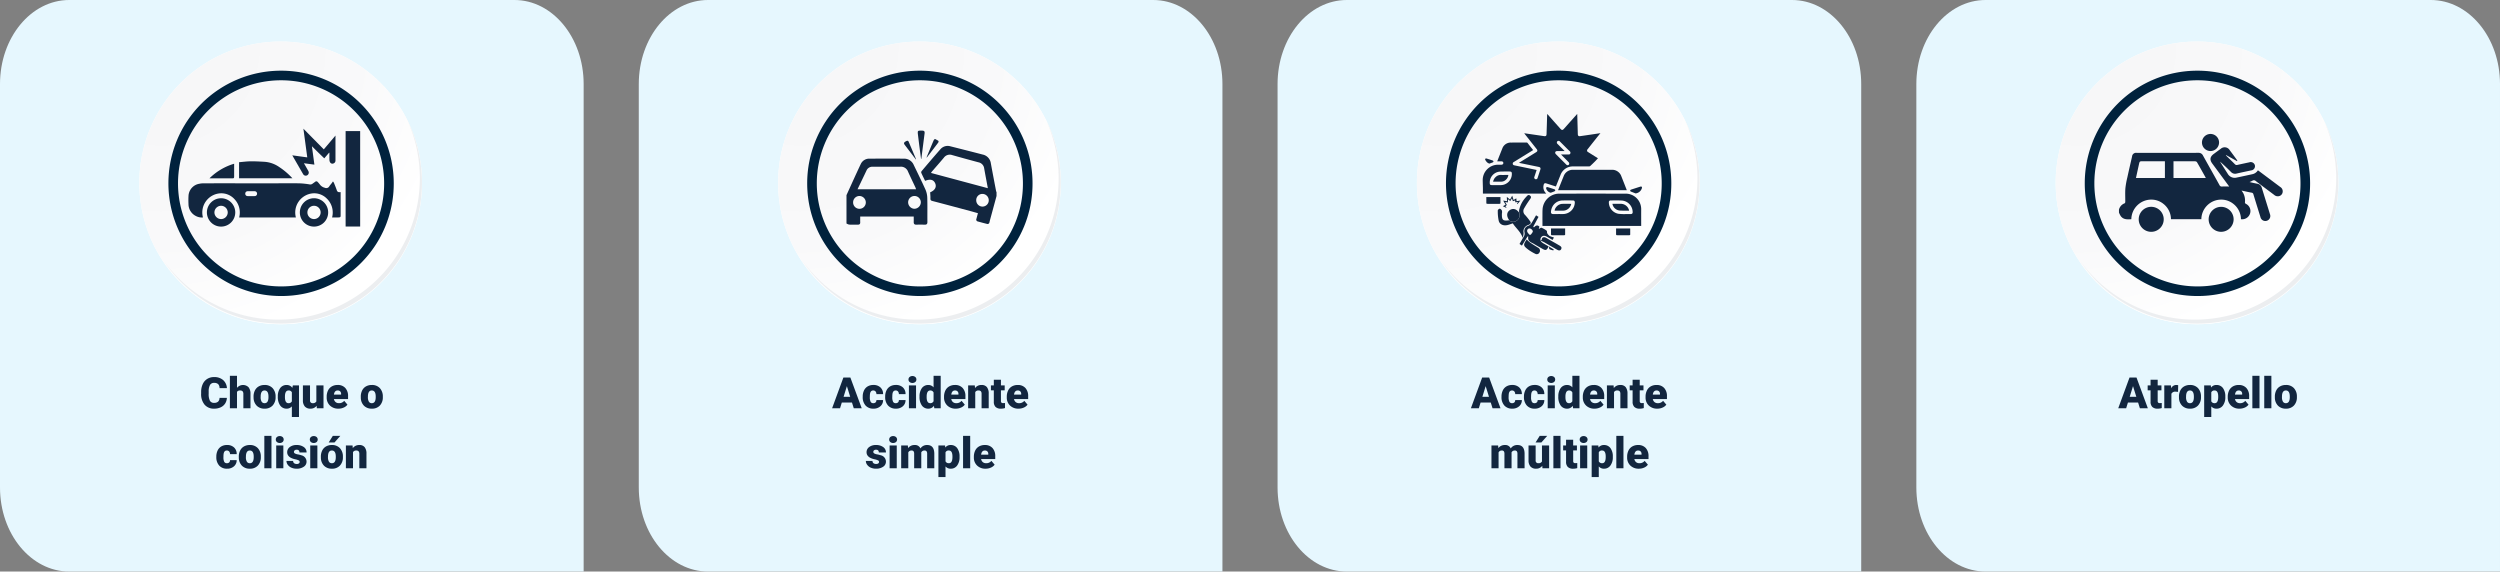 <svg xmlns="http://www.w3.org/2000/svg" xmlns:xlink="http://www.w3.org/1999/xlink" width="1041.042" height="238" viewBox="0 0 1041.042 238">
  <rect x="0" y="0" width="1041.042" height="238" fill="#808080" stroke="none"/>
  <defs>
    <radialGradient id="radial-gradient" cx="0.076" cy="0.019" r="1.465" gradientTransform="translate(0.001)" gradientUnits="objectBoundingBox">
      <stop offset="0" stop-color="#f6f6f7"/>
      <stop offset="0.477" stop-color="#f9f9fa"/>
      <stop offset="0.715" stop-color="#fff"/>
    </radialGradient>
  </defs>
  <g id="Grupo_88457" data-name="Grupo 88457" transform="translate(-270.979 -2878)">
    <g id="Grupo_77971" data-name="Grupo 77971" transform="translate(-4 -1375)">
      <path id="Trazado_139666" data-name="Trazado 139666" d="M28.835,0H214.206c15.925,0,28.835,15.67,28.835,35V238H28.835C12.91,238,0,222.33,0,203V35C0,15.67,12.91,0,28.835,0Z" transform="translate(274.979 4253)" fill="#e6f7fe"/>
      <path id="Trazado_140902" data-name="Trazado 140902" d="M36.452,12.667a4.673,4.673,0,0,1-.721,2.36,4.35,4.35,0,0,1-1.85,1.586,6.3,6.3,0,0,1-2.72.563,5.025,5.025,0,0,1-3.973-1.644,6.786,6.786,0,0,1-1.45-4.641v-.633a7.746,7.746,0,0,1,.655-3.292,4.961,4.961,0,0,1,1.885-2.18,5.26,5.26,0,0,1,2.848-.769A5.516,5.516,0,0,1,34.87,5.245a4.844,4.844,0,0,1,1.608,3.379H33.4a2.292,2.292,0,0,0-.589-1.679,2.422,2.422,0,0,0-1.687-.51,1.843,1.843,0,0,0-1.687.861,5.536,5.536,0,0,0-.562,2.751v.905a6.126,6.126,0,0,0,.514,2.927,1.882,1.882,0,0,0,1.771.879,2.369,2.369,0,0,0,1.626-.5,2.126,2.126,0,0,0,.6-1.591ZM40.67,8.51a3.251,3.251,0,0,1,4.8-.264A4.186,4.186,0,0,1,46.287,11v6H43.316V11.067a1.674,1.674,0,0,0-.308-1.112A1.322,1.322,0,0,0,41.962,9.6a1.424,1.424,0,0,0-1.292.58V17H37.708V3.5H40.67Zm6.891,3.647a5.613,5.613,0,0,1,.554-2.536,3.96,3.96,0,0,1,1.591-1.709,4.791,4.791,0,0,1,2.435-.6,4.373,4.373,0,0,1,3.366,1.323,5.076,5.076,0,0,1,1.23,3.6v.105A4.925,4.925,0,0,1,55.5,15.871a4.384,4.384,0,0,1-3.344,1.305A4.434,4.434,0,0,1,48.9,15.958a4.761,4.761,0,0,1-1.327-3.3Zm2.962.185a3.538,3.538,0,0,0,.413,1.934,1.376,1.376,0,0,0,1.222.615q1.582,0,1.617-2.435v-.3q0-2.558-1.635-2.558-1.485,0-1.608,2.206Zm7.146-.193A5.709,5.709,0,0,1,58.653,8.6a3.233,3.233,0,0,1,2.716-1.283,2.761,2.761,0,0,1,2.338,1.2l.211-1.02h2.566V20.656H63.513V16.209a2.757,2.757,0,0,1-2.162.967,3.2,3.2,0,0,1-2.685-1.305A6.027,6.027,0,0,1,57.668,12.148Zm2.962.185q0,2.558,1.477,2.558a1.43,1.43,0,0,0,1.406-.773V10.355A1.4,1.4,0,0,0,62.125,9.6q-1.38,0-1.485,2.206Zm13.192,3.639a3.054,3.054,0,0,1-2.54,1.2,3,3,0,0,1-2.369-.91,3.826,3.826,0,0,1-.8-2.615V7.49h2.962v6.179a1.065,1.065,0,0,0,1.187,1.222,1.548,1.548,0,0,0,1.45-.729V7.49h2.979V17H73.911Zm9.088,1.2a4.889,4.889,0,0,1-3.542-1.305,4.507,4.507,0,0,1-1.354-3.4v-.246a5.84,5.84,0,0,1,.541-2.575,3.955,3.955,0,0,1,1.578-1.727,4.763,4.763,0,0,1,2.461-.611,4.117,4.117,0,0,1,3.164,1.244,4.887,4.887,0,0,1,1.16,3.467v1.151H81.03a2.135,2.135,0,0,0,.694,1.257,2.066,2.066,0,0,0,1.389.457,2.662,2.662,0,0,0,2.2-.984l1.354,1.6a3.784,3.784,0,0,1-1.569,1.217A5.3,5.3,0,0,1,82.911,17.176ZM82.577,9.6q-1.3,0-1.547,1.723h2.988v-.229a1.467,1.467,0,0,0-.36-1.1A1.434,1.434,0,0,0,82.577,9.6Zm9.642,2.558a5.613,5.613,0,0,1,.554-2.536,3.96,3.96,0,0,1,1.591-1.709,4.791,4.791,0,0,1,2.435-.6,4.373,4.373,0,0,1,3.366,1.323,5.076,5.076,0,0,1,1.23,3.6v.105a4.925,4.925,0,0,1-1.235,3.529,4.384,4.384,0,0,1-3.344,1.305,4.434,4.434,0,0,1-3.261-1.217,4.761,4.761,0,0,1-1.327-3.3Zm2.962.185a3.538,3.538,0,0,0,.413,1.934,1.376,1.376,0,0,0,1.222.615q1.582,0,1.617-2.435v-.3Q98.432,9.6,96.8,9.6q-1.485,0-1.608,2.206ZM36.46,39.891a1.317,1.317,0,0,0,.967-.338,1.241,1.241,0,0,0,.334-.945h2.777a3.288,3.288,0,0,1-1.121,2.566,4.168,4.168,0,0,1-2.887,1,4.22,4.22,0,0,1-3.27-1.3,5.125,5.125,0,0,1-1.2-3.6v-.123A5.792,5.792,0,0,1,32.6,34.6a3.872,3.872,0,0,1,1.534-1.7,4.573,4.573,0,0,1,2.373-.593,4.116,4.116,0,0,1,2.944,1.028,3.647,3.647,0,0,1,1.09,2.786H37.761A1.626,1.626,0,0,0,37.4,35a1.244,1.244,0,0,0-.967-.4q-1.151,0-1.345,1.468a10.357,10.357,0,0,0-.062,1.283,4.068,4.068,0,0,0,.343,1.986A1.187,1.187,0,0,0,36.46,39.891Zm4.957-2.733a5.613,5.613,0,0,1,.554-2.536,3.96,3.96,0,0,1,1.591-1.709,4.791,4.791,0,0,1,2.435-.6,4.373,4.373,0,0,1,3.366,1.323,5.076,5.076,0,0,1,1.23,3.6v.105a4.925,4.925,0,0,1-1.235,3.529,4.384,4.384,0,0,1-3.344,1.305,4.434,4.434,0,0,1-3.261-1.217,4.761,4.761,0,0,1-1.327-3.3Zm2.962.185a3.538,3.538,0,0,0,.413,1.934,1.376,1.376,0,0,0,1.222.615q1.582,0,1.617-2.435v-.3Q47.631,34.6,46,34.6q-1.485,0-1.608,2.206ZM55.023,42H52.052V28.5h2.971Zm4.948,0H57V32.49h2.971ZM56.825,30.029a1.334,1.334,0,0,1,.457-1.043,1.934,1.934,0,0,1,2.373,0,1.42,1.42,0,0,1,0,2.087,1.934,1.934,0,0,1-2.373,0A1.334,1.334,0,0,1,56.825,30.029Zm9.949,9.3a.684.684,0,0,0-.4-.606,6.016,6.016,0,0,0-1.5-.475,6.853,6.853,0,0,1-1.828-.646,3.062,3.062,0,0,1-1.1-.971,2.319,2.319,0,0,1-.378-1.31,2.628,2.628,0,0,1,1.081-2.158,4.453,4.453,0,0,1,2.83-.848,4.934,4.934,0,0,1,3.023.853,2.666,2.666,0,0,1,1.143,2.241H66.677q0-1.143-1.2-1.143a1.194,1.194,0,0,0-.782.259.8.8,0,0,0-.316.646.737.737,0,0,0,.387.642,3.654,3.654,0,0,0,1.235.4,10.671,10.671,0,0,1,1.49.378A2.706,2.706,0,0,1,69.63,39.24a2.491,2.491,0,0,1-1.156,2.118,5.068,5.068,0,0,1-2.993.817,5.172,5.172,0,0,1-2.18-.439,3.645,3.645,0,0,1-1.494-1.2,2.707,2.707,0,0,1-.536-1.591h2.769a1.145,1.145,0,0,0,.439.962,1.808,1.808,0,0,0,1.081.3,1.422,1.422,0,0,0,.91-.246A.787.787,0,0,0,66.774,39.328ZM74.139,42H71.168V32.49h2.971ZM70.993,30.029a1.334,1.334,0,0,1,.457-1.043,1.934,1.934,0,0,1,2.373,0,1.42,1.42,0,0,1,0,2.087,1.934,1.934,0,0,1-2.373,0A1.334,1.334,0,0,1,70.993,30.029Zm4.6,7.128a5.613,5.613,0,0,1,.554-2.536,3.96,3.96,0,0,1,1.591-1.709,4.791,4.791,0,0,1,2.435-.6,4.373,4.373,0,0,1,3.366,1.323,5.076,5.076,0,0,1,1.23,3.6v.105a4.925,4.925,0,0,1-1.235,3.529,4.384,4.384,0,0,1-3.344,1.305,4.434,4.434,0,0,1-3.261-1.217,4.761,4.761,0,0,1-1.327-3.3Zm2.962.185a3.538,3.538,0,0,0,.413,1.934,1.376,1.376,0,0,0,1.222.615q1.582,0,1.617-2.435v-.3q0-2.558-1.635-2.558-1.485,0-1.608,2.206ZM80.573,28.5H83.7l-2.443,2.76-2.417,0Zm8.218,3.99.1,1.116A3.225,3.225,0,0,1,91.6,32.314a2.713,2.713,0,0,1,2.219.888,4.226,4.226,0,0,1,.76,2.672V42H91.612V36a1.6,1.6,0,0,0-.29-1.059,1.342,1.342,0,0,0-1.055-.338,1.413,1.413,0,0,0-1.292.686V42H86.013V32.49Z" transform="translate(333 4406)" fill="#12263f"/>
      <g id="Grupo_77973" data-name="Grupo 77973" transform="translate(333 4270.309)">
        <g id="Grupo_18531" data-name="Grupo 18531" transform="translate(0 0)">
          <g id="Grupo_18423" data-name="Grupo 18423" transform="translate(0 0)">
            <g id="Grupo_18421" data-name="Grupo 18421">
              <g id="Grupo_18420" data-name="Grupo 18420">
                <g id="Grupo_18419" data-name="Grupo 18419">
                  <path id="Trazado_40936" data-name="Trazado 40936" d="M312.314,2204.565a58.846,58.846,0,1,1-58.845-58.844A58.845,58.845,0,0,1,312.314,2204.565Z" transform="translate(-194.623 -2145.721)" fill="#fff"/>
                </g>
              </g>
            </g>
            <path id="Trazado_40937" data-name="Trazado 40937" d="M311.665,2203.857A58.844,58.844,0,1,0,252.82,2262.7,58.613,58.613,0,0,0,311.665,2203.857Z" transform="translate(-193.974 -2145.013)" fill="url(#radial-gradient)"/>
            <path id="Trazado_40938" data-name="Trazado 40938" d="M291.975,2198.12a44.917,44.917,0,1,0-44.917,44.917A44.75,44.75,0,0,0,291.975,2198.12Z" transform="translate(-188.034 -2139.08)" fill="none" stroke="#00223d" stroke-miterlimit="10" stroke-width="4"/>
            <g id="Grupo_18422" data-name="Grupo 18422" transform="translate(10.425 33.038)">
              <path id="Trazado_40939" data-name="Trazado 40939" d="M301.861,2164.488a58.853,58.853,0,0,1-101.316,58.6,58.666,58.666,0,0,0,101.316-58.6Z" transform="translate(-200.545 -2164.488)" fill="#eceef0"/>
            </g>
          </g>
        </g>
        <g id="fOw690" transform="translate(4400.558 -1279.002)">
          <g id="Grupo_87882" data-name="Grupo 87882" transform="translate(-4380.125 1315.28)">
            <path id="Trazado_139667" data-name="Trazado 139667" d="M-4335.368,1544.628h-23.624a8.02,8.02,0,0,0-1.946-7.612,7.394,7.394,0,0,0-5.7-2.44,7.991,7.991,0,0,0-7.424,10.063,5.323,5.323,0,0,1-3-.63,5.544,5.544,0,0,1-3.026-4.987,31.878,31.878,0,0,1,.025-3.628,5.39,5.39,0,0,1,4.493-4.788,8.164,8.164,0,0,1,1.67-.182c4.908-.014,9.816-.009,14.724-.009l16.46,0c3.042,0,6.084-.043,9.125.021a33.974,33.974,0,0,1,3.953.439,1.475,1.475,0,0,0,1.151-.256c.4-.29.8-.572,1.2-.862a.678.678,0,0,1,1,.11,9.97,9.97,0,0,1,.9,1.041,3.586,3.586,0,0,0,2.068,1.36,1.429,1.429,0,0,0,1.888-.635c.3-.47.694-.883,1.036-1.33.153-.2.281-.421.421-.633l.217.132c.114.22.247.433.337.662.372.933.756,1.862,1.084,2.811a1.043,1.043,0,0,0,1.215.821c.1-.011.2,0,.387,0v.607q0,4.525,0,9.049c0,.665-.09.828-.758.868-.914.055-1.833.014-2.8.014a8.046,8.046,0,0,0-2.339-7.994,7.34,7.34,0,0,0-5.5-2.055A8,8,0,0,0-4335.368,1544.628Zm-18.6-10.913c-.493,0-.987-.013-1.479,0a.978.978,0,0,0-1,1.005.963.963,0,0,0,.977,1.022q1.479.034,2.959,0a.969.969,0,0,0,.973-1.028.982.982,0,0,0-1.005-1C-4353.015,1533.7-4353.492,1533.715-4353.969,1533.715Z" transform="translate(4380.125 -1507.671)" fill="#12263f"/>
            <path id="Trazado_139668" data-name="Trazado 139668" d="M-3739.931,1325.057h6.056V1364.8h-6.056Z" transform="translate(3805.398 -1324.057)" fill="#12263f"/>
            <path id="Trazado_139669" data-name="Trazado 139669" d="M-4151.562,1455.2h-22.215v-6.7c1.607-.131,3.194-.349,4.783-.367,1.955-.023,3.914.093,5.868.2a12.188,12.188,0,0,1,6.079,2.184A28.971,28.971,0,0,1-4151.562,1455.2Z" transform="translate(4194.878 -1434.543)" fill="#12263f"/>
            <path id="Trazado_139670" data-name="Trazado 139670" d="M-3941.789,1325.268l-2.011,2.357c-.866-.836-1.713-1.644-2.549-2.463s-1.662-1.647-2.6-2.574l1.032,7.661-4.36-.582c.59,1.032,1.113,1.941,1.629,2.855a3.33,3.33,0,0,1,.338.682,1.286,1.286,0,0,1-.7,1.535,1.243,1.243,0,0,1-1.619-.571c-.937-1.6-1.857-3.214-2.784-4.822l-1.71-2.974,6.242.857-1.611-11.949,8.494,8.609,4.862-5.744v.522q0,4.908,0,9.816a1.233,1.233,0,0,1-.745,1.231,1.1,1.1,0,0,1-1.361-.237,1.9,1.9,0,0,1-.4-1.049c-.052-1.034-.019-2.073-.019-3.109Z" transform="translate(4000.38 -1315.28)" fill="#12263f"/>
            <path id="Trazado_139671" data-name="Trazado 139671" d="M-3926.276,1604.449a5.9,5.9,0,0,1,5.768-5.955,5.889,5.889,0,0,1,6.015,5.806,5.884,5.884,0,0,1-5.815,6A5.887,5.887,0,0,1-3926.276,1604.449Zm3.142-.092a2.764,2.764,0,0,0,2.709,2.812,2.773,2.773,0,0,0,2.8-2.727,2.764,2.764,0,0,0-2.713-2.811A2.762,2.762,0,0,0-3923.134,1604.357Z" transform="translate(3972.688 -1569.531)" fill="#12263f"/>
            <path id="Trazado_139672" data-name="Trazado 139672" d="M-4292.99,1604.441a5.906,5.906,0,0,1-5.887,5.88,5.913,5.913,0,0,1-5.919-5.9,5.919,5.919,0,0,1,5.918-5.906A5.9,5.9,0,0,1-4292.99,1604.441Zm-5.922-2.792a2.8,2.8,0,0,0-2.751,2.79,2.8,2.8,0,0,0,2.795,2.75,2.794,2.794,0,0,0,2.747-2.793A2.791,2.791,0,0,0-4298.912,1601.649Z" transform="translate(4312.5 -1569.548)" fill="#12263f"/>
            <path id="Trazado_139673" data-name="Trazado 139673" d="M-4283.923,1457.991v4.958c0,1.133,0,1.133-1.13,1.133q-4.345,0-8.69,0c-.115,0-.23-.016-.437-.031A24.4,24.4,0,0,1-4283.923,1457.991Z" transform="translate(4302.97 -1443.397)" fill="#12263f"/>
          </g>
        </g>
      </g>
    </g>
    <g id="Grupo_87881" data-name="Grupo 87881" transform="translate(528 -1375)">
      <path id="Trazado_139666-2" data-name="Trazado 139666" d="M28.835,0H214.206c15.925,0,28.835,15.67,28.835,35V238H28.835C12.91,238,0,222.33,0,203V35C0,15.67,12.91,0,28.835,0Z" transform="translate(274.979 4253)" fill="#e6f7fe"/>
      <path id="Trazado_140904" data-name="Trazado 140904" d="M30.752,14.609H26.524L25.786,17h-3.3L27.184,4.2h2.9L34.813,17H31.5Zm-3.489-2.382h2.751l-1.38-4.438Zm12.366,2.663a1.317,1.317,0,0,0,.967-.338,1.241,1.241,0,0,0,.334-.945h2.777a3.288,3.288,0,0,1-1.121,2.566,4.168,4.168,0,0,1-2.887,1,4.22,4.22,0,0,1-3.27-1.3,5.125,5.125,0,0,1-1.2-3.6v-.123A5.792,5.792,0,0,1,35.766,9.6a3.872,3.872,0,0,1,1.534-1.7,4.573,4.573,0,0,1,2.373-.593,4.116,4.116,0,0,1,2.944,1.028,3.647,3.647,0,0,1,1.09,2.786H40.93A1.626,1.626,0,0,0,40.569,10a1.244,1.244,0,0,0-.967-.4q-1.151,0-1.345,1.468a10.357,10.357,0,0,0-.062,1.283,4.068,4.068,0,0,0,.343,1.986A1.187,1.187,0,0,0,39.629,14.891Zm9.352,0a1.317,1.317,0,0,0,.967-.338,1.241,1.241,0,0,0,.334-.945h2.777a3.288,3.288,0,0,1-1.121,2.566,4.168,4.168,0,0,1-2.887,1,4.22,4.22,0,0,1-3.27-1.3,5.125,5.125,0,0,1-1.2-3.6v-.123A5.792,5.792,0,0,1,45.118,9.6a3.872,3.872,0,0,1,1.534-1.7,4.573,4.573,0,0,1,2.373-.593,4.116,4.116,0,0,1,2.944,1.028,3.647,3.647,0,0,1,1.09,2.786H50.281A1.626,1.626,0,0,0,49.921,10a1.244,1.244,0,0,0-.967-.4q-1.151,0-1.345,1.468a10.357,10.357,0,0,0-.062,1.283,4.068,4.068,0,0,0,.343,1.986A1.187,1.187,0,0,0,48.98,14.891ZM57.436,17H54.465V7.49h2.971ZM54.289,5.029a1.334,1.334,0,0,1,.457-1.043,1.934,1.934,0,0,1,2.373,0,1.334,1.334,0,0,1,.457,1.043,1.334,1.334,0,0,1-.457,1.043,1.934,1.934,0,0,1-2.373,0A1.334,1.334,0,0,1,54.289,5.029Zm4.6,7.146a5.809,5.809,0,0,1,.976-3.56,3.211,3.211,0,0,1,2.725-1.3,2.731,2.731,0,0,1,2.145,1V3.5H67.7V17H65.038l-.149-1.02a2.8,2.8,0,0,1-2.32,1.2,3.205,3.205,0,0,1-2.689-1.3A5.993,5.993,0,0,1,58.886,12.175Zm2.962.185q0,2.531,1.477,2.531a1.458,1.458,0,0,0,1.406-.826V10.443A1.419,1.419,0,0,0,63.342,9.6q-1.371,0-1.485,2.215Zm12.138,4.816a4.889,4.889,0,0,1-3.542-1.305,4.507,4.507,0,0,1-1.354-3.4v-.246a5.84,5.84,0,0,1,.541-2.575,3.955,3.955,0,0,1,1.578-1.727,4.763,4.763,0,0,1,2.461-.611,4.117,4.117,0,0,1,3.164,1.244,4.887,4.887,0,0,1,1.16,3.467v1.151H72.1a2.135,2.135,0,0,0,.694,1.257,2.066,2.066,0,0,0,1.389.457,2.662,2.662,0,0,0,2.2-.984l1.354,1.6a3.784,3.784,0,0,1-1.569,1.217A5.3,5.3,0,0,1,73.985,17.176ZM73.651,9.6q-1.3,0-1.547,1.723h2.988v-.229a1.467,1.467,0,0,0-.36-1.1A1.434,1.434,0,0,0,73.651,9.6ZM81.9,7.49,82,8.606a3.225,3.225,0,0,1,2.716-1.292,2.713,2.713,0,0,1,2.219.888,4.226,4.226,0,0,1,.76,2.672V17H84.726V11a1.6,1.6,0,0,0-.29-1.059A1.342,1.342,0,0,0,83.381,9.6a1.413,1.413,0,0,0-1.292.686V17H79.127V7.49ZM92.785,5.126V7.49H94.35V9.547H92.785V13.9a1.111,1.111,0,0,0,.193.747,1.037,1.037,0,0,0,.765.211,4.345,4.345,0,0,0,.738-.053v2.118a5.466,5.466,0,0,1-1.67.255,3.1,3.1,0,0,1-2.259-.721,2.954,2.954,0,0,1-.729-2.188V9.547H88.61V7.49h1.213V5.126Zm7.33,12.05a4.889,4.889,0,0,1-3.542-1.305,4.507,4.507,0,0,1-1.354-3.4v-.246a5.84,5.84,0,0,1,.541-2.575,3.955,3.955,0,0,1,1.578-1.727A4.763,4.763,0,0,1,99.8,7.314a4.117,4.117,0,0,1,3.164,1.244,4.887,4.887,0,0,1,1.16,3.467v1.151H98.234a2.135,2.135,0,0,0,.694,1.257,2.066,2.066,0,0,0,1.389.457,2.662,2.662,0,0,0,2.2-.984l1.354,1.6a3.784,3.784,0,0,1-1.569,1.217A5.3,5.3,0,0,1,100.115,17.176ZM99.781,9.6q-1.3,0-1.547,1.723h2.988v-.229a1.467,1.467,0,0,0-.36-1.1A1.434,1.434,0,0,0,99.781,9.6ZM33.824,32.49l.1,1.116a3.27,3.27,0,0,1,2.716-1.292,2.407,2.407,0,0,1,2.435,1.433,3.165,3.165,0,0,1,2.795-1.433q2.892,0,2.971,3.5V42H41.866V36a1.813,1.813,0,0,0-.246-1.063,1.048,1.048,0,0,0-.9-.334,1.4,1.4,0,0,0-1.31.782l.009.123V42H36.452V36.015a1.906,1.906,0,0,0-.237-1.081,1.045,1.045,0,0,0-.905-.334,1.42,1.42,0,0,0-1.3.782V42H31.046V32.49Zm18.369,8.481a3.054,3.054,0,0,1-2.54,1.2,3,3,0,0,1-2.369-.91,3.826,3.826,0,0,1-.8-2.615V32.49h2.962v6.179a1.065,1.065,0,0,0,1.187,1.222,1.548,1.548,0,0,0,1.45-.729V32.49h2.979V42H52.281ZM51.138,28.5h3.129l-2.443,2.76-2.417,0ZM59.8,42H56.833V28.5H59.8Zm5.273-11.874V32.49h1.564v2.057H65.078V38.9a1.111,1.111,0,0,0,.193.747,1.037,1.037,0,0,0,.765.211,4.345,4.345,0,0,0,.738-.053v2.118a5.466,5.466,0,0,1-1.67.255,3.1,3.1,0,0,1-2.259-.721,2.954,2.954,0,0,1-.729-2.188v-4.72H60.9V32.49h1.213V30.126ZM70.931,42H67.96V32.49h2.971ZM67.785,30.029a1.334,1.334,0,0,1,.457-1.043,1.934,1.934,0,0,1,2.373,0,1.42,1.42,0,0,1,0,2.087,1.934,1.934,0,0,1-2.373,0A1.334,1.334,0,0,1,67.785,30.029Zm13.8,7.286a5.735,5.735,0,0,1-1,3.538,3.2,3.2,0,0,1-2.694,1.323,2.742,2.742,0,0,1-2.153-.958v4.438H72.777V32.49h2.769l.088.879a2.742,2.742,0,0,1,2.241-1.055,3.224,3.224,0,0,1,2.733,1.3,5.805,5.805,0,0,1,.976,3.564Zm-2.962-.185q0-2.531-1.477-2.531a1.394,1.394,0,0,0-1.406.756V39.1a1.439,1.439,0,0,0,1.424.791q1.415,0,1.459-2.443ZM86.013,42H83.042V28.5h2.971Zm6.425.176A4.889,4.889,0,0,1,88.9,40.871a4.507,4.507,0,0,1-1.354-3.4v-.246a5.84,5.84,0,0,1,.541-2.575,3.955,3.955,0,0,1,1.578-1.727,4.763,4.763,0,0,1,2.461-.611,4.117,4.117,0,0,1,3.164,1.244,4.887,4.887,0,0,1,1.16,3.467v1.151H90.557a2.135,2.135,0,0,0,.694,1.257,2.066,2.066,0,0,0,1.389.457,2.662,2.662,0,0,0,2.2-.984l1.354,1.6a3.784,3.784,0,0,1-1.569,1.217A5.3,5.3,0,0,1,92.438,42.176ZM92.1,34.6q-1.3,0-1.547,1.723h2.988v-.229a1.467,1.467,0,0,0-.36-1.1A1.434,1.434,0,0,0,92.1,34.6Z" transform="translate(333 4406)" fill="#12263f"/>
      <g id="Grupo_77973-2" data-name="Grupo 77973" transform="translate(333 4270.309)">
        <g id="Grupo_18531-2" data-name="Grupo 18531" transform="translate(0 0)">
          <g id="Grupo_18423-2" data-name="Grupo 18423" transform="translate(0 0)">
            <g id="Grupo_18421-2" data-name="Grupo 18421">
              <g id="Grupo_18420-2" data-name="Grupo 18420">
                <g id="Grupo_18419-2" data-name="Grupo 18419">
                  <path id="Trazado_40936-2" data-name="Trazado 40936" d="M312.314,2204.565a58.846,58.846,0,1,1-58.845-58.844A58.845,58.845,0,0,1,312.314,2204.565Z" transform="translate(-194.623 -2145.721)" fill="#fff"/>
                </g>
              </g>
            </g>
            <path id="Trazado_40937-2" data-name="Trazado 40937" d="M311.665,2203.857A58.844,58.844,0,1,0,252.82,2262.7,58.613,58.613,0,0,0,311.665,2203.857Z" transform="translate(-193.974 -2145.013)" fill="url(#radial-gradient)"/>
            <path id="Trazado_40938-2" data-name="Trazado 40938" d="M291.975,2198.12a44.917,44.917,0,1,0-44.917,44.917A44.75,44.75,0,0,0,291.975,2198.12Z" transform="translate(-188.034 -2139.08)" fill="none" stroke="#00223d" stroke-miterlimit="10" stroke-width="4"/>
            <g id="Grupo_18422-2" data-name="Grupo 18422" transform="translate(10.425 33.038)">
              <path id="Trazado_40939-2" data-name="Trazado 40939" d="M301.861,2164.488a58.853,58.853,0,0,1-101.316,58.6,58.666,58.666,0,0,0,101.316-58.6Z" transform="translate(-200.545 -2164.488)" fill="#eceef0"/>
            </g>
          </g>
        </g>
        <g id="Grupo_87884" data-name="Grupo 87884" transform="translate(6453.219 -841.234)">
          <g id="PjyoDT" transform="translate(-6425.817 871.373)">
            <g id="Grupo_87883" data-name="Grupo 87883" transform="translate(0 0)">
              <path id="Trazado_139675" data-name="Trazado 139675" d="M-6375.96,1157.76c-.568.7-1.094,1.328-1.6,1.97q-1.872,2.356-3.734,4.721a.718.718,0,0,0,.206,1.2c1.377.866,2.756,1.727,4.093,2.565-.425.454-.837.921-1.277,1.36q-.945.943-1.926,1.847a.733.733,0,0,1-.451.18c-2.225.011-4.449.007-6.675.009a5.437,5.437,0,0,0-5.272,3.573q-.939,2.338-1.873,4.678c-.008.02-.021.038-.052.092-.1-.028-.211-.055-.318-.09l-3.619-1.173c-.671-.218-1.006-.039-1.162.656a3.578,3.578,0,0,0,.85,3.3c.064.073.129.145.192.218,0,.006,0,.02,0,.057h-26.312c0-.1-.015-.208-.016-.312,0-.705.01-1.411,0-2.116-.021-1.093-.076-2.185-.079-3.277a6.4,6.4,0,0,1,6.178-6.316c.521-.012,1.042,0,1.563,0s.843-.274.85-.7c.006-.442-.322-.72-.856-.721h-1.694c.3-.761.584-1.485.871-2.207q.618-1.557,1.24-3.112a3.717,3.717,0,0,1,3.646-2.483c2.137-.007,4.275-.008,6.413-.024a.572.572,0,0,1,.512.253c.744.959,1.5,1.908,2.275,2.888-.108.073-.2.141-.3.2q-3.861,2.383-7.725,4.762a.763.763,0,0,0-.459.817c.069.389.356.53.715.6q4.523.931,9.043,1.874c.052.011.1.026.183.046-.271.825-.538,1.637-.807,2.448-.048.144-.1.287-.144.432a.708.708,0,0,0,.438.948.706.706,0,0,0,.909-.511c.269-.8.529-1.605.794-2.408.119-.36.24-.719.357-1.08.2-.607-.01-.97-.624-1.1l-5.447-1.121c-.922-.19-1.844-.384-2.84-.591l1.463-.906q2.851-1.761,5.7-3.522c.585-.362.652-.748.231-1.281q-2.481-3.14-4.962-6.281c-.066-.083-.128-.17-.234-.311.165.013.275.015.384.031q3.929.573,7.855,1.147c.784.114,1.041-.116,1.063-.9.033-1.2.078-2.4.115-3.6.047-1.549.092-3.1.14-4.728.11.11.183.174.247.246q2.651,2.978,5.3,5.957c.537.6.9.592,1.438-.015q2.666-3.007,5.345-6c.041-.047.087-.092.181-.191.011.175.021.287.024.4q.111,3.97.221,7.94c.021.751.293,1,1.034.9,1.6-.227,3.2-.468,4.795-.7Zm-43.259,21.631v0c.619,0,1.237.012,1.855,0a4.636,4.636,0,0,0,4.5-4.981.657.657,0,0,0-.573-.65,8.022,8.022,0,0,0-1-.044c-.7,0-1.4,0-2.106.016a10.978,10.978,0,0,0-1.711.086,4.585,4.585,0,0,0-3.807,4.635c0,.731.217.943.953.944Zm28.333-14.182c-.161.009-.264.018-.367.019-.91,0-1.821,0-2.732,0a1.045,1.045,0,0,0-.41.066c-.5.224-.55.789-.109,1.231q2.131,2.139,4.272,4.271a1.441,1.441,0,0,0,.194.171.679.679,0,0,0,1.091-.491,1,1,0,0,0-.278-.65c-.971-1.006-1.968-1.987-2.955-2.978a2.775,2.775,0,0,1-.173-.221h1.67c.523,0,1.047-.009,1.569,0a.61.61,0,0,0,.634-.495.808.808,0,0,0-.246-.829c-.211-.216-.451-.4-.665-.617q-1.7-1.7-3.4-3.405a.791.791,0,0,0-.742-.313.687.687,0,0,0-.552.494.749.749,0,0,0,.258.787q1.348,1.344,2.691,2.69C-6391.066,1165.012-6391,1165.089-6390.886,1165.208Z" transform="translate(6424.988 -1149.758)" fill="#12263f"/>
              <path id="Trazado_139676" data-name="Trazado 139676" d="M-6042.95,1672.812v-.367c0-1.158-.018-2.316-.01-3.473.008-1.126-.021-2.257.071-3.377a7.008,7.008,0,0,1,5.9-6.157,8.138,8.138,0,0,1,1.07-.076q11.424-.007,22.85,0h4.654a6.456,6.456,0,0,1,6.572,6.607c-.011,2.148,0,4.3,0,6.445v.4Zm6.627-4.955v-.007c.726,0,1.453.025,2.18,0a4.929,4.929,0,0,0,4.66-4.791c.01-.568-.257-.861-.813-.863-1.4-.005-2.8-.032-4.2.007a4.832,4.832,0,0,0-4.41,2.781,5.465,5.465,0,0,0-.5,1.863c-.076.6.212,1.011.807,1.014C-6037.843,1667.86-6037.084,1667.857-6036.323,1667.857Zm27.81.042,0-.042c.792,0,1.583.006,2.375,0a.693.693,0,0,0,.746-.757c0-.108,0-.217-.011-.325a4.869,4.869,0,0,0-4.555-4.544c-1.536-.088-3.08-.038-4.62-.032a.692.692,0,0,0-.725.781,4.876,4.876,0,0,0,3.967,4.773A26.1,26.1,0,0,0-6008.514,1667.9Z" transform="translate(6067.838 -1626.175)" fill="#12263f"/>
              <path id="Trazado_139677" data-name="Trazado 139677" d="M-5943.007,1515.317c.32-.8.631-1.588.944-2.371.467-1.167.932-2.336,1.4-3.5a4.048,4.048,0,0,1,3.9-2.623q8.087,0,16.177,0a4.052,4.052,0,0,1,3.908,2.657q1.11,2.812,2.214,5.628c.023.059.043.119.077.21Z" transform="translate(5974.391 -1483.571)" fill="#12263f"/>
              <path id="Trazado_139679" data-name="Trazado 139679" d="M-6401.892,1681.389H-6396c0,.845.005,1.676,0,2.506,0,.258-.2.308-.413.309-.584,0-1.17,0-1.754,0h-3.121c-.555,0-.6-.045-.6-.583v-2.233Z" transform="translate(6403.396 -1646.772)" fill="#12263f"/>
              <path id="Trazado_139680" data-name="Trazado 139680" d="M-5988.267,1882.231h5.892c0,.845.006,1.676,0,2.507,0,.258-.2.308-.412.309-.585,0-1.17,0-1.755,0h-3.121c-.555,0-.6-.045-.6-.583v-2.233Z" transform="translate(6016.703 -1834.537)" fill="#12263f"/>
              <path id="Trazado_139681" data-name="Trazado 139681" d="M-5572.117,1882.231h5.892c0,.845.005,1.676,0,2.507,0,.258-.2.308-.413.309-.585,0-1.17,0-1.755,0h-3.121c-.555,0-.6-.045-.6-.583v-2.233Z" transform="translate(5627.651 -1834.537)" fill="#12263f"/>
              <path id="Trazado_139682" data-name="Trazado 139682" d="M-5479.433,1616.791c-.081-.027-.194-.059-.3-.1-.525-.2-1.045-.421-1.574-.615-.214-.078-.377-.185-.387-.422-.01-.259.161-.379.388-.452,1.3-.417,2.6-.845,3.9-1.249a.593.593,0,0,1,.5.079.57.57,0,0,1,.1.49,3.061,3.061,0,0,1-2.324,2.222C-5479.222,1616.764-5479.309,1616.771-5479.433,1616.791Z" transform="translate(5543.118 -1583.707)" fill="#12263f"/>
              <path id="Trazado_139683" data-name="Trazado 139683" d="M-6015.525,1618.836a1.42,1.42,0,0,1-.36.319c-.464.2-.944.374-1.424.541a.546.546,0,0,1-.341-.011,2.613,2.613,0,0,1-1.653-1.668.613.613,0,0,1,.078-.525.609.609,0,0,1,.519-.1c.933.278,1.854.593,2.782.887C-6015.687,1618.352-6015.562,1618.5-6015.525,1618.836Z" transform="translate(6045.744 -1586.923)" fill="#12263f"/>
              <path id="Trazado_139684" data-name="Trazado 139684" d="M-6407.68,1436.477a4.43,4.43,0,0,1-.931-.555,5.079,5.079,0,0,1-.763-1.067.466.466,0,0,1,.063-.434.5.5,0,0,1,.43-.1q1.336.4,2.654.858a.555.555,0,0,1,.29.371.43.43,0,0,1-.212.351c-.446.193-.91.344-1.368.507a.6.6,0,0,1-.128.017Z" transform="translate(6410.419 -1415.775)" fill="#12263f"/>
              <path id="Trazado_139685" data-name="Trazado 139685" d="M-6358.735,1542.372a6.1,6.1,0,0,1,.512-1.262,4.455,4.455,0,0,1,1.081-1.082,3.211,3.211,0,0,1,2.05-.44c.669.026,1.342-.018,2.013-.03.227,0,.454,0,.719,0a3.089,3.089,0,0,1-.963,1.949,2.8,2.8,0,0,1-1.852.855C-6356.333,1542.4-6357.493,1542.372-6358.735,1542.372Z" transform="translate(6363.049 -1514.175)" fill="#12263f"/>
              <path id="Trazado_139686" data-name="Trazado 139686" d="M-5965.232,1727.386a3.14,3.14,0,0,1,.789-1.615,3.434,3.434,0,0,1,2.638-1.2c1.073-.011,2.146,0,3.218,0,.085,0,.17.009.29.016a3.5,3.5,0,0,1-1.62,2.31,3.3,3.3,0,0,1-1.724.513c-1.149.015-2.3.006-3.445.006A.84.84,0,0,1-5965.232,1727.386Z" transform="translate(5995.168 -1687.138)" fill="#12263f"/>
              <path id="Trazado_139687" data-name="Trazado 139687" d="M-5588.181,1727.4c-.15,0-.288,0-.424,0-1.191-.015-2.388.029-3.573-.062a3.408,3.408,0,0,1-2.887-2.557,2.279,2.279,0,0,1-.024-.229h.815c.911,0,1.822-.01,2.732,0a3.527,3.527,0,0,1,3.352,2.682A1.118,1.118,0,0,1-5588.181,1727.4Z" transform="translate(5649.126 -1687.126)" fill="#12263f"/>
            </g>
          </g>
          <path id="Trazado_139688" data-name="Trazado 139688" d="M-6178.046,1806.819c-1.09-.607-1.979-.463-2.464.385s-.163,1.689.923,2.329c.766.451,1.536.9,2.292,1.339-.825,1.657-1.211,1.782-2.615.974-1.129-.65-2.278-1.27-3.386-1.956-1.193-.738-2.945-1.016-2.48-3.219l-.341.073c-.761,1.243-1.522,2.486-2.318,3.784l-1-.692c.568-.99,1.093-1.914,1.627-2.833a2.438,2.438,0,0,0,.434-2.069,2.247,2.247,0,0,1,1.614-2.671,2.7,2.7,0,0,0,1.205-.95c.713-1.078,1.317-2.228,2-3.414l1.027.663-2.194,4.061.3.3c.7-.718,1.422-1.183,2.26-.287-.084.311-.171.631-.266.984.439-.217.892-.629,1.148-.531a8.56,8.56,0,0,1,2.143,1.235c.221.171.066.76.247,1.061a3.412,3.412,0,0,0,1.04,1.157,7.032,7.032,0,0,0,1.568.51c.049.016.073.11.128.2l-.537.916C-6176.544,1807.675-6177.292,1807.24-6178.046,1806.819Zm-5.856-2.311a1.7,1.7,0,0,0-1.173-1.12,1.008,1.008,0,0,0-1.158,1.258c.1.5.613.915.94,1.368l.546-.012C-6184.439,1805.5-6183.862,1804.977-6183.9,1804.507Z" transform="translate(-221.048 -884.322)" fill="#12263f"/>
          <path id="Trazado_139689" data-name="Trazado 139689" d="M-6323.736,1678.852c-2.6.353-3.06-.073-2.979-2.794a3.112,3.112,0,0,0,.025-1.171,1.543,1.543,0,0,0-.869-.872c-.24-.054-.874.448-.867.689a18.223,18.223,0,0,0,.4,4.423c.423,1.5,1.932,2.08,3.592,1.719.725-.158,1.42-.451,2.258-.724,1.217,1.961,3.232,3.413,4.12,6.021a7.788,7.788,0,0,0,.369-2.053,2.8,2.8,0,0,1,1.9-3.264c1.257-.5,1.368-.9.531-1.957a24.692,24.692,0,0,0-1.79-2.21,2.178,2.178,0,0,1-.386-2.812,40.708,40.708,0,0,1,2.289-3.574c.372-.539.875-1.043.229-1.641-.724-.672-1.216-.076-1.663.447a11.324,11.324,0,0,0-2.977,5.569,5.424,5.424,0,0,0,.051,1.113,2.768,2.768,0,0,1-1.042,3.242A2.537,2.537,0,0,1-6323.736,1678.852Z" transform="translate(-91.104 -763.193)" fill="#12263f"/>
          <path id="Trazado_139690" data-name="Trazado 139690" d="M-6267.64,1762.284a2.537,2.537,0,0,0,3.185.15,2.767,2.767,0,0,0,1.042-3.242c-1.056-1.607-2.542-2.057-3.881-1.167-1.317.876-1.492,2.377-.466,3.935A1.553,1.553,0,0,1-6267.64,1762.284Z" transform="translate(-147.2 -846.625)" fill="#12263f"/>
          <path id="Trazado_139691" data-name="Trazado 139691" d="M-6158.895,1952.184c-1.551,2.3-1.525,2.625.775,4.345a19.067,19.067,0,0,0,2.748,1.623,1.262,1.262,0,0,0,1.819-.591,1.363,1.363,0,0,0-.594-1.931c-1.11-.68-2.224-1.355-3.292-2.1A13.751,13.751,0,0,1-6158.895,1952.184Z" transform="translate(-248.594 -1028.562)" fill="#12263f"/>
          <path id="Trazado_139692" data-name="Trazado 139692" d="M-6053.772,1939.446c.4.182.811.336,1.189.552,1.882,1.073,3.754,2.161,5.629,3.247.6.346,1.222.524,1.657-.172s.026-1.174-.592-1.529c-1.913-1.1-3.812-2.219-5.738-3.293-.9-.505-1.752-.094-1.716.767Z" transform="translate(-347.874 -1015.33)" fill="#12263f"/>
          <path id="Trazado_139693" data-name="Trazado 139693" d="M-6294.326,1676.189c-.248-.427-.463-.8-.7-1.211l1.132.142v-1.37l.987.8.687-1.138c.146.431.259.762.406,1.2l.949-.338c.018.239.033.471.057.8l1.084-.133c-.138.275-.259.514-.38.752l.194.136,1.227-1.5-1.609.263c-.029-.358-.06-.716-.1-1.192l-1.131.711c-.178-.558-.34-1.069-.579-1.819l-.9,1.642-1.343-1.1c.031.687.053,1.161.079,1.749l-1.6-.226,1.027,1.688-1.143.655,1.37.649.123-.143-.454-.523Z" transform="translate(-121.431 -766.899)" fill="#12263f"/>
          <path id="Trazado_139694" data-name="Trazado 139694" d="M-6001.214,1997.573c.1.6.062,1.051.208,1.121a10.576,10.576,0,0,0,1.615.511q.083-.211.167-.423Z" transform="translate(-397.01 -1070.996)" fill="#12263f"/>
        </g>
      </g>
    </g>
    <g id="Grupo_87879" data-name="Grupo 87879" transform="translate(262 -1375)">
      <path id="Trazado_139666-3" data-name="Trazado 139666" d="M28.835,0H214.206c15.925,0,28.835,15.67,28.835,35V238H28.835C12.91,238,0,222.33,0,203V35C0,15.67,12.91,0,28.835,0Z" transform="translate(274.979 4253)" fill="#e6f7fe"/>
      <path id="Trazado_140903" data-name="Trazado 140903" d="M30.752,14.609H26.524L25.786,17h-3.3L27.184,4.2h2.9L34.813,17H31.5Zm-3.489-2.382h2.751l-1.38-4.438Zm12.366,2.663a1.317,1.317,0,0,0,.967-.338,1.241,1.241,0,0,0,.334-.945h2.777a3.288,3.288,0,0,1-1.121,2.566,4.168,4.168,0,0,1-2.887,1,4.22,4.22,0,0,1-3.27-1.3,5.125,5.125,0,0,1-1.2-3.6v-.123A5.792,5.792,0,0,1,35.766,9.6a3.872,3.872,0,0,1,1.534-1.7,4.573,4.573,0,0,1,2.373-.593,4.116,4.116,0,0,1,2.944,1.028,3.647,3.647,0,0,1,1.09,2.786H40.93A1.626,1.626,0,0,0,40.569,10a1.244,1.244,0,0,0-.967-.4q-1.151,0-1.345,1.468a10.357,10.357,0,0,0-.062,1.283,4.068,4.068,0,0,0,.343,1.986A1.187,1.187,0,0,0,39.629,14.891Zm9.352,0a1.317,1.317,0,0,0,.967-.338,1.241,1.241,0,0,0,.334-.945h2.777a3.288,3.288,0,0,1-1.121,2.566,4.168,4.168,0,0,1-2.887,1,4.22,4.22,0,0,1-3.27-1.3,5.125,5.125,0,0,1-1.2-3.6v-.123A5.792,5.792,0,0,1,45.118,9.6a3.872,3.872,0,0,1,1.534-1.7,4.573,4.573,0,0,1,2.373-.593,4.116,4.116,0,0,1,2.944,1.028,3.647,3.647,0,0,1,1.09,2.786H50.281A1.626,1.626,0,0,0,49.921,10a1.244,1.244,0,0,0-.967-.4q-1.151,0-1.345,1.468a10.357,10.357,0,0,0-.062,1.283,4.068,4.068,0,0,0,.343,1.986A1.187,1.187,0,0,0,48.98,14.891ZM57.436,17H54.465V7.49h2.971ZM54.289,5.029a1.334,1.334,0,0,1,.457-1.043,1.934,1.934,0,0,1,2.373,0,1.334,1.334,0,0,1,.457,1.043,1.334,1.334,0,0,1-.457,1.043,1.934,1.934,0,0,1-2.373,0A1.334,1.334,0,0,1,54.289,5.029Zm4.6,7.146a5.809,5.809,0,0,1,.976-3.56,3.211,3.211,0,0,1,2.725-1.3,2.731,2.731,0,0,1,2.145,1V3.5H67.7V17H65.038l-.149-1.02a2.8,2.8,0,0,1-2.32,1.2,3.205,3.205,0,0,1-2.689-1.3A5.993,5.993,0,0,1,58.886,12.175Zm2.962.185q0,2.531,1.477,2.531a1.458,1.458,0,0,0,1.406-.826V10.443A1.419,1.419,0,0,0,63.342,9.6q-1.371,0-1.485,2.215Zm12.138,4.816a4.889,4.889,0,0,1-3.542-1.305,4.507,4.507,0,0,1-1.354-3.4v-.246a5.84,5.84,0,0,1,.541-2.575,3.955,3.955,0,0,1,1.578-1.727,4.763,4.763,0,0,1,2.461-.611,4.117,4.117,0,0,1,3.164,1.244,4.887,4.887,0,0,1,1.16,3.467v1.151H72.1a2.135,2.135,0,0,0,.694,1.257,2.066,2.066,0,0,0,1.389.457,2.662,2.662,0,0,0,2.2-.984l1.354,1.6a3.784,3.784,0,0,1-1.569,1.217A5.3,5.3,0,0,1,73.985,17.176ZM73.651,9.6q-1.3,0-1.547,1.723h2.988v-.229a1.467,1.467,0,0,0-.36-1.1A1.434,1.434,0,0,0,73.651,9.6ZM81.9,7.49,82,8.606a3.225,3.225,0,0,1,2.716-1.292,2.713,2.713,0,0,1,2.219.888,4.226,4.226,0,0,1,.76,2.672V17H84.726V11a1.6,1.6,0,0,0-.29-1.059A1.342,1.342,0,0,0,83.381,9.6a1.413,1.413,0,0,0-1.292.686V17H79.127V7.49ZM92.785,5.126V7.49H94.35V9.547H92.785V13.9a1.111,1.111,0,0,0,.193.747,1.037,1.037,0,0,0,.765.211,4.345,4.345,0,0,0,.738-.053v2.118a5.466,5.466,0,0,1-1.67.255,3.1,3.1,0,0,1-2.259-.721,2.954,2.954,0,0,1-.729-2.188V9.547H88.61V7.49h1.213V5.126Zm7.33,12.05a4.889,4.889,0,0,1-3.542-1.305,4.507,4.507,0,0,1-1.354-3.4v-.246a5.84,5.84,0,0,1,.541-2.575,3.955,3.955,0,0,1,1.578-1.727A4.763,4.763,0,0,1,99.8,7.314a4.117,4.117,0,0,1,3.164,1.244,4.887,4.887,0,0,1,1.16,3.467v1.151H98.234a2.135,2.135,0,0,0,.694,1.257,2.066,2.066,0,0,0,1.389.457,2.662,2.662,0,0,0,2.2-.984l1.354,1.6a3.784,3.784,0,0,1-1.569,1.217A5.3,5.3,0,0,1,100.115,17.176ZM99.781,9.6q-1.3,0-1.547,1.723h2.988v-.229a1.467,1.467,0,0,0-.36-1.1A1.434,1.434,0,0,0,99.781,9.6ZM42.033,39.328a.684.684,0,0,0-.4-.606,6.016,6.016,0,0,0-1.5-.475,6.853,6.853,0,0,1-1.828-.646,3.062,3.062,0,0,1-1.1-.971,2.319,2.319,0,0,1-.378-1.31,2.628,2.628,0,0,1,1.081-2.158,4.453,4.453,0,0,1,2.83-.848,4.934,4.934,0,0,1,3.023.853,2.666,2.666,0,0,1,1.143,2.241H41.936q0-1.143-1.2-1.143a1.194,1.194,0,0,0-.782.259.8.8,0,0,0-.316.646.737.737,0,0,0,.387.642,3.654,3.654,0,0,0,1.235.4,10.671,10.671,0,0,1,1.49.378,2.706,2.706,0,0,1,2.145,2.646,2.491,2.491,0,0,1-1.156,2.118,5.068,5.068,0,0,1-2.993.817,5.172,5.172,0,0,1-2.18-.439,3.645,3.645,0,0,1-1.494-1.2,2.707,2.707,0,0,1-.536-1.591H39.3a1.145,1.145,0,0,0,.439.962,1.808,1.808,0,0,0,1.081.3,1.422,1.422,0,0,0,.91-.246A.787.787,0,0,0,42.033,39.328ZM49.4,42H46.427V32.49H49.4ZM46.251,30.029a1.334,1.334,0,0,1,.457-1.043,1.934,1.934,0,0,1,2.373,0,1.42,1.42,0,0,1,0,2.087,1.934,1.934,0,0,1-2.373,0A1.334,1.334,0,0,1,46.251,30.029Zm7.77,2.461.1,1.116a3.27,3.27,0,0,1,2.716-1.292,2.407,2.407,0,0,1,2.435,1.433,3.165,3.165,0,0,1,2.795-1.433q2.892,0,2.971,3.5V42H62.063V36a1.813,1.813,0,0,0-.246-1.063,1.048,1.048,0,0,0-.9-.334,1.4,1.4,0,0,0-1.31.782l.009.123V42H56.649V36.015a1.906,1.906,0,0,0-.237-1.081,1.045,1.045,0,0,0-.905-.334,1.42,1.42,0,0,0-1.3.782V42H51.244V32.49Zm21.533,4.825a5.735,5.735,0,0,1-1,3.538,3.2,3.2,0,0,1-2.694,1.323,2.742,2.742,0,0,1-2.153-.958v4.438H66.748V32.49h2.769l.088.879a2.742,2.742,0,0,1,2.241-1.055,3.224,3.224,0,0,1,2.733,1.3,5.805,5.805,0,0,1,.976,3.564Zm-2.962-.185q0-2.531-1.477-2.531a1.394,1.394,0,0,0-1.406.756V39.1a1.439,1.439,0,0,0,1.424.791q1.415,0,1.459-2.443ZM79.984,42H77.013V28.5h2.971Zm6.425.176a4.889,4.889,0,0,1-3.542-1.305,4.507,4.507,0,0,1-1.354-3.4v-.246a5.84,5.84,0,0,1,.541-2.575,3.955,3.955,0,0,1,1.578-1.727,4.763,4.763,0,0,1,2.461-.611,4.117,4.117,0,0,1,3.164,1.244,4.887,4.887,0,0,1,1.16,3.467v1.151H84.528a2.135,2.135,0,0,0,.694,1.257,2.066,2.066,0,0,0,1.389.457,2.662,2.662,0,0,0,2.2-.984l1.354,1.6a3.784,3.784,0,0,1-1.569,1.217A5.3,5.3,0,0,1,86.409,42.176ZM86.075,34.6q-1.3,0-1.547,1.723h2.988v-.229a1.467,1.467,0,0,0-.36-1.1A1.434,1.434,0,0,0,86.075,34.6Z" transform="translate(333 4406)" fill="#12263f"/>
      <g id="Grupo_77973-3" data-name="Grupo 77973" transform="translate(333 4270.309)">
        <g id="Grupo_18531-3" data-name="Grupo 18531" transform="translate(0 0)">
          <g id="Grupo_18423-3" data-name="Grupo 18423" transform="translate(0 0)">
            <g id="Grupo_18421-3" data-name="Grupo 18421">
              <g id="Grupo_18420-3" data-name="Grupo 18420">
                <g id="Grupo_18419-3" data-name="Grupo 18419">
                  <path id="Trazado_40936-3" data-name="Trazado 40936" d="M312.314,2204.565a58.846,58.846,0,1,1-58.845-58.844A58.845,58.845,0,0,1,312.314,2204.565Z" transform="translate(-194.623 -2145.721)" fill="#fff"/>
                </g>
              </g>
            </g>
            <path id="Trazado_40937-3" data-name="Trazado 40937" d="M311.665,2203.857A58.844,58.844,0,1,0,252.82,2262.7,58.613,58.613,0,0,0,311.665,2203.857Z" transform="translate(-193.974 -2145.013)" fill="url(#radial-gradient)"/>
            <path id="Trazado_40938-3" data-name="Trazado 40938" d="M291.975,2198.12a44.917,44.917,0,1,0-44.917,44.917A44.75,44.75,0,0,0,291.975,2198.12Z" transform="translate(-188.034 -2139.08)" fill="none" stroke="#00223d" stroke-miterlimit="10" stroke-width="4"/>
            <g id="Grupo_18422-3" data-name="Grupo 18422" transform="translate(10.425 33.038)">
              <path id="Trazado_40939-3" data-name="Trazado 40939" d="M301.861,2164.488a58.853,58.853,0,0,1-101.316,58.6,58.666,58.666,0,0,0,101.316-58.6Z" transform="translate(-200.545 -2164.488)" fill="#eceef0"/>
            </g>
          </g>
        </g>
        <g id="rM0KKf" transform="translate(-111.461 -410.312)">
          <g id="Grupo_77967" data-name="Grupo 77967" transform="translate(139.931 447.383)">
            <path id="Trazado_138561" data-name="Trazado 138561" d="M139.931,529.816c1.99-4.352,3.941-8.722,5.991-13.045a3.863,3.863,0,0,1,3.712-2.145c4.744-.029,9.488-.038,14.232,0a4.309,4.309,0,0,1,4.067,2.617c1.653,3.437,3.356,6.851,4.913,10.331a9.214,9.214,0,0,1,.729,3.424c.095,3.325.014,6.655.048,9.982.008.835-.3,1.155-1.115,1.134-1.156-.03-2.315-.037-3.471,0-.848.026-1.135-.381-1.111-1.163.022-.721,0-1.443,0-2.234H145.647c0,.772-.024,1.569.007,2.364.029.751-.307,1.044-1.037,1.03-1.186-.022-2.374.035-3.557-.026a3.7,3.7,0,0,1-1.129-.466Zm28.959-2.454a6.047,6.047,0,0,0-.223-.694c-1.038-2.224-2.115-4.431-3.118-6.671a3.129,3.129,0,0,0-3.2-2.019c-3.844.036-7.689.008-11.533.012a2.607,2.607,0,0,0-2.558,1.592c-.649,1.386-1.32,2.761-1.982,4.141-.568,1.184-1.137,2.367-1.749,3.639Zm2,5.443a2.643,2.643,0,0,0-5.285-.066,2.712,2.712,0,0,0,2.559,2.754A2.74,2.74,0,0,0,170.888,532.8Zm-22.909-.009a2.712,2.712,0,0,0-2.675-2.63,2.647,2.647,0,0,0-2.614,2.586,2.646,2.646,0,1,0,5.289.045Z" transform="translate(-139.931 -502.935)" fill="#12263f"/>
            <path id="Trazado_138562" data-name="Trazado 138562" d="M350.5,505.044q-1.133,4.169-2.264,8.338c-.234.864-.477,1.727-.685,2.6a.8.8,0,0,1-1.1.671c-1.261-.312-2.515-.655-3.768-1a.778.778,0,0,1-.573-1.077c.2-.752.406-1.5.639-2.36-1.115-.314-2.208-.634-3.308-.929-5.214-1.395-10.428-2.794-15.651-4.158-.608-.159-.856-.38-.83-1.035.033-.858-.064-1.721-.1-2.585,1.942-.783,2.743-2.179,2.112-3.689-.661-1.582-2.1-1.959-4.22-1.073-.541-1.109-1.1-2.211-1.6-3.342a.893.893,0,0,1,.177-.754c2.584-3.039,5.161-6.086,7.8-9.073a3.987,3.987,0,0,1,4.191-1.209c4.479,1.131,8.957,2.263,13.427,3.428a4.3,4.3,0,0,1,3.381,3.644c.7,3.835,1.442,7.664,2.172,11.494a3.5,3.5,0,0,0,.2.551Zm-3.622-3.244c-.532-2.86-1.049-5.545-1.526-8.238a2.958,2.958,0,0,0-2.38-2.539q-5.48-1.464-10.937-3.01a3.033,3.033,0,0,0-3.463,1.076c-1.669,2-3.4,3.943-5.092,5.915a2.745,2.745,0,0,0-.252.455Zm.378,5.062a2.653,2.653,0,0,0-2.61-2.68,2.566,2.566,0,0,0-2.605,2.663,2.608,2.608,0,1,0,5.216.017Z" transform="translate(-288.013 -477.815)" fill="#12263f"/>
            <path id="Trazado_138563" data-name="Trazado 138563" d="M312.249,459.15c-.262-2-.527-4-.785-6-.2-1.519-.4-3.037-.56-4.56-.107-1.04.079-1.2,1.137-1.205.231,0,.463,0,.694,0,.843.02,1.108.3,1,1.119-.4,3.211-.822,6.42-1.234,9.63-.044.343-.082.686-.124,1.029Z" transform="translate(-281.206 -447.383)" fill="#12263f"/>
            <path id="Trazado_138564" data-name="Trazado 138564" d="M332,475.384q1.037-2.493,2.074-4.986c.288-.692.565-1.39.878-2.071.5-1.1,1.107-.189,1.625-.024.552.176.541.614.218,1.038q-2.329,3.059-4.666,6.112Z" transform="translate(-298.66 -464.25)" fill="#12263f"/>
            <path id="Trazado_138565" data-name="Trazado 138565" d="M282.782,479.545q-2.353-3.088-4.707-6.176c-.5-.657-.068-.994.43-1.293.457-.273,1.007-.57,1.311.127,1.054,2.416,2.057,4.854,3.08,7.283Z" transform="translate(-253.913 -467.54)" fill="#12263f"/>
          </g>
        </g>
      </g>
    </g>
    <g id="Grupo_87880" data-name="Grupo 87880" transform="translate(794 -1375)">
      <path id="Trazado_139666-4" data-name="Trazado 139666" d="M28.835,0H214.206c15.925,0,28.835,15.67,28.835,35V238H28.835C12.91,238,0,222.33,0,203V35C0,15.67,12.91,0,28.835,0Z" transform="translate(274.979 4253)" fill="#e6f7fe"/>
      <path id="Trazado_140905" data-name="Trazado 140905" d="M34.316,14.609H30.088L29.35,17h-3.3L30.748,4.2h2.9L38.376,17H35.063Zm-3.489-2.382h2.751L32.2,7.789Zm11.646-7.1V7.49h1.564V9.547H42.472V13.9a1.111,1.111,0,0,0,.193.747,1.037,1.037,0,0,0,.765.211,4.345,4.345,0,0,0,.738-.053v2.118a5.466,5.466,0,0,1-1.67.255,3.1,3.1,0,0,1-2.259-.721,2.954,2.954,0,0,1-.729-2.188V9.547H38.3V7.49H39.51V5.126Zm8.481,5.045-.976-.07a1.752,1.752,0,0,0-1.793.879V17H45.223V7.49H48l.1,1.222a2.294,2.294,0,0,1,2.083-1.4,2.888,2.888,0,0,1,.826.105Zm.378,1.986a5.613,5.613,0,0,1,.554-2.536,3.96,3.96,0,0,1,1.591-1.709,4.791,4.791,0,0,1,2.435-.6,4.373,4.373,0,0,1,3.366,1.323,5.076,5.076,0,0,1,1.23,3.6v.105a4.925,4.925,0,0,1-1.235,3.529,4.384,4.384,0,0,1-3.344,1.305,4.434,4.434,0,0,1-3.261-1.217,4.761,4.761,0,0,1-1.327-3.3Zm2.962.185a3.538,3.538,0,0,0,.413,1.934,1.376,1.376,0,0,0,1.222.615q1.582,0,1.617-2.435v-.3q0-2.558-1.635-2.558-1.485,0-1.608,2.206Zm16.348-.026a5.735,5.735,0,0,1-1,3.538,3.2,3.2,0,0,1-2.694,1.323,2.742,2.742,0,0,1-2.153-.958v4.438H61.834V7.49H64.6l.088.879a2.742,2.742,0,0,1,2.241-1.055,3.224,3.224,0,0,1,2.733,1.3,5.805,5.805,0,0,1,.976,3.564Zm-2.962-.185Q67.679,9.6,66.2,9.6a1.394,1.394,0,0,0-1.406.756V14.1a1.439,1.439,0,0,0,1.424.791q1.415,0,1.459-2.443Zm8.868,5.045a4.889,4.889,0,0,1-3.542-1.305,4.507,4.507,0,0,1-1.354-3.4v-.246a5.84,5.84,0,0,1,.541-2.575A3.955,3.955,0,0,1,73.77,7.925a4.763,4.763,0,0,1,2.461-.611A4.117,4.117,0,0,1,79.4,8.558a4.887,4.887,0,0,1,1.16,3.467v1.151H74.667a2.135,2.135,0,0,0,.694,1.257,2.066,2.066,0,0,0,1.389.457,2.662,2.662,0,0,0,2.2-.984l1.354,1.6a3.784,3.784,0,0,1-1.569,1.217A5.3,5.3,0,0,1,76.547,17.176ZM76.213,9.6q-1.3,0-1.547,1.723h2.988v-.229a1.467,1.467,0,0,0-.36-1.1A1.434,1.434,0,0,0,76.213,9.6ZM84.871,17H81.9V3.5h2.971Zm4.948,0H86.848V3.5h2.971Zm1.45-4.843a5.613,5.613,0,0,1,.554-2.536,3.96,3.96,0,0,1,1.591-1.709,4.791,4.791,0,0,1,2.435-.6,4.373,4.373,0,0,1,3.366,1.323,5.076,5.076,0,0,1,1.23,3.6v.105a4.925,4.925,0,0,1-1.235,3.529,4.384,4.384,0,0,1-3.344,1.305A4.434,4.434,0,0,1,92.6,15.958a4.761,4.761,0,0,1-1.327-3.3Zm2.962.185a3.538,3.538,0,0,0,.413,1.934,1.376,1.376,0,0,0,1.222.615q1.582,0,1.617-2.435v-.3q0-2.558-1.635-2.558-1.485,0-1.608,2.206Z" transform="translate(333 4406)" fill="#12263f"/>
      <g id="Grupo_77973-4" data-name="Grupo 77973" transform="translate(333 4270.309)">
        <g id="Grupo_18531-4" data-name="Grupo 18531" transform="translate(0 0)">
          <g id="Grupo_18423-4" data-name="Grupo 18423" transform="translate(0 0)">
            <g id="Grupo_18421-4" data-name="Grupo 18421">
              <g id="Grupo_18420-4" data-name="Grupo 18420">
                <g id="Grupo_18419-4" data-name="Grupo 18419">
                  <path id="Trazado_40936-4" data-name="Trazado 40936" d="M312.314,2204.565a58.846,58.846,0,1,1-58.845-58.844A58.845,58.845,0,0,1,312.314,2204.565Z" transform="translate(-194.623 -2145.721)" fill="#fff"/>
                </g>
              </g>
            </g>
            <path id="Trazado_40937-4" data-name="Trazado 40937" d="M311.665,2203.857A58.844,58.844,0,1,0,252.82,2262.7,58.613,58.613,0,0,0,311.665,2203.857Z" transform="translate(-193.974 -2145.013)" fill="url(#radial-gradient)"/>
            <path id="Trazado_40938-4" data-name="Trazado 40938" d="M291.975,2198.12a44.917,44.917,0,1,0-44.917,44.917A44.75,44.75,0,0,0,291.975,2198.12Z" transform="translate(-188.034 -2139.08)" fill="none" stroke="#00223d" stroke-miterlimit="10" stroke-width="4"/>
            <g id="Grupo_18422-4" data-name="Grupo 18422" transform="translate(10.425 33.038)">
              <path id="Trazado_40939-4" data-name="Trazado 40939" d="M301.861,2164.488a58.853,58.853,0,0,1-101.316,58.6,58.666,58.666,0,0,0,101.316-58.6Z" transform="translate(-200.545 -2164.488)" fill="#eceef0"/>
            </g>
          </g>
        </g>
        <g id="_1o7J4U.tif" data-name="1o7J4U.tif" transform="translate(-3693.943 -731.213)">
          <g id="Grupo_77978" data-name="Grupo 77978" transform="translate(3720.292 769.682)">
            <path id="Trazado_138585" data-name="Trazado 138585" d="M3720.292,837.325a3.766,3.766,0,0,1,2.37-2.673c.142-.051.259-.376.261-.576.019-1.884-.1-3.777.045-5.651a33.759,33.759,0,0,1,.816-4.56c.629-2.9,1.3-5.788,1.963-8.681a1.654,1.654,0,0,1,1.9-1.536q12.888,0,25.775-.01a1.95,1.95,0,0,1,1.861,1.134c2.283,4.1,4.6,8.193,6.872,12.3a.984.984,0,0,0,1.039.6c.948-.04,1.9-.012,2.99-.012-.207-.293-.337-.484-.474-.671q-3.277-4.443-6.555-8.886c-1.161-1.575-.973-2.828.59-3.987.98-.727,1.958-1.456,2.946-2.171a2.445,2.445,0,0,1,3.711.568c.985,1.312,1.952,2.638,2.924,3.959.1.136.18.286.27.429l-.132.2-4.576-2.542-.077.063a3.641,3.641,0,0,0,.283.352c1.158,1.133,2.334,2.247,3.471,3.4a1.008,1.008,0,0,0,1.067.287c1.644-.369,3.292-.718,4.939-1.069a1.791,1.791,0,0,1,2.333,1.27,1.771,1.771,0,0,1-1.615,2.1c-1.993.431-3.992.838-5.977,1.3a2.337,2.337,0,0,1-2.408-.691c-1.447-1.466-2.946-2.88-4.5-4.266.087.163.163.332.262.487q1.482,2.327,2.972,4.65a3.3,3.3,0,0,0,3.554,1.521c2.214-.457,4.422-.944,6.632-1.425a3.56,3.56,0,0,0,2.315-1.6,2.681,2.681,0,0,1,.291.164q4.53,3.387,9.058,6.777a2.089,2.089,0,0,1,.963,2.177,1.986,1.986,0,0,1-1.5,1.614,2.249,2.249,0,0,1-2.04-.53c-2.534-1.908-5.089-3.788-7.6-5.72a1.126,1.126,0,0,0-1.468-.158,11.243,11.243,0,0,1-1.179.547c1.212.265,2.231.506,3.258.708a2.262,2.262,0,0,1,1.852,1.689c1.127,3.659,2.275,7.313,3.4,10.973a2.079,2.079,0,1,1-3.966,1.2q-1.483-4.72-2.93-9.45a.834.834,0,0,0-.74-.7c-1.369-.249-2.726-.568-4.2-.884.259.384.462.665.645.959a6.661,6.661,0,0,1,.781,3.847.678.678,0,0,0,.4.733,3.333,3.333,0,0,1,1.708,4.044,3.428,3.428,0,0,1-3.776,2.346,8.251,8.251,0,0,0-3.469-6.614,8.02,8.02,0,0,0-5-1.537,8.279,8.279,0,0,0-8.028,8.139h-12.649a8.183,8.183,0,0,0-3.17-6.39,7.982,7.982,0,0,0-5.191-1.753,8.314,8.314,0,0,0-8.145,8.163c-1.628.093-3.275.23-4.408-1.3a9.373,9.373,0,0,1-.739-1.469ZM3743,817.147v6.974h13.418a1.024,1.024,0,0,0-.055-.227c-1.189-2.127-2.369-4.258-3.59-6.366a1,1,0,0,0-.741-.364c-1.909-.03-3.817-.017-5.727-.017Zm-3.575,0h-9.159c-1.356,0-1.363,0-1.662,1.342-.416,1.869-.819,3.741-1.233,5.634h12.054Z" transform="translate(-3720.292 -805.774)" fill="#12263f"/>
            <path id="Trazado_138586" data-name="Trazado 138586" d="M4005.165,1007.5a5.2,5.2,0,1,1,5.176-5.219A5.233,5.233,0,0,1,4005.165,1007.5Z" transform="translate(-3962.592 -966.744)" fill="#12263f"/>
            <path id="Trazado_138587" data-name="Trazado 138587" d="M3781.922,1002.3a5.206,5.206,0,1,1,5.192,5.2A5.214,5.214,0,0,1,3781.922,1002.3Z" transform="translate(-3773.695 -966.742)" fill="#12263f"/>
            <path id="Trazado_138588" data-name="Trazado 138588" d="M3982.362,776.8a3.559,3.559,0,1,1,3.67-3.51A3.582,3.582,0,0,1,3982.362,776.8Z" transform="translate(-3944.347 -769.682)" fill="#12263f"/>
          </g>
        </g>
      </g>
    </g>
  </g>
</svg>

